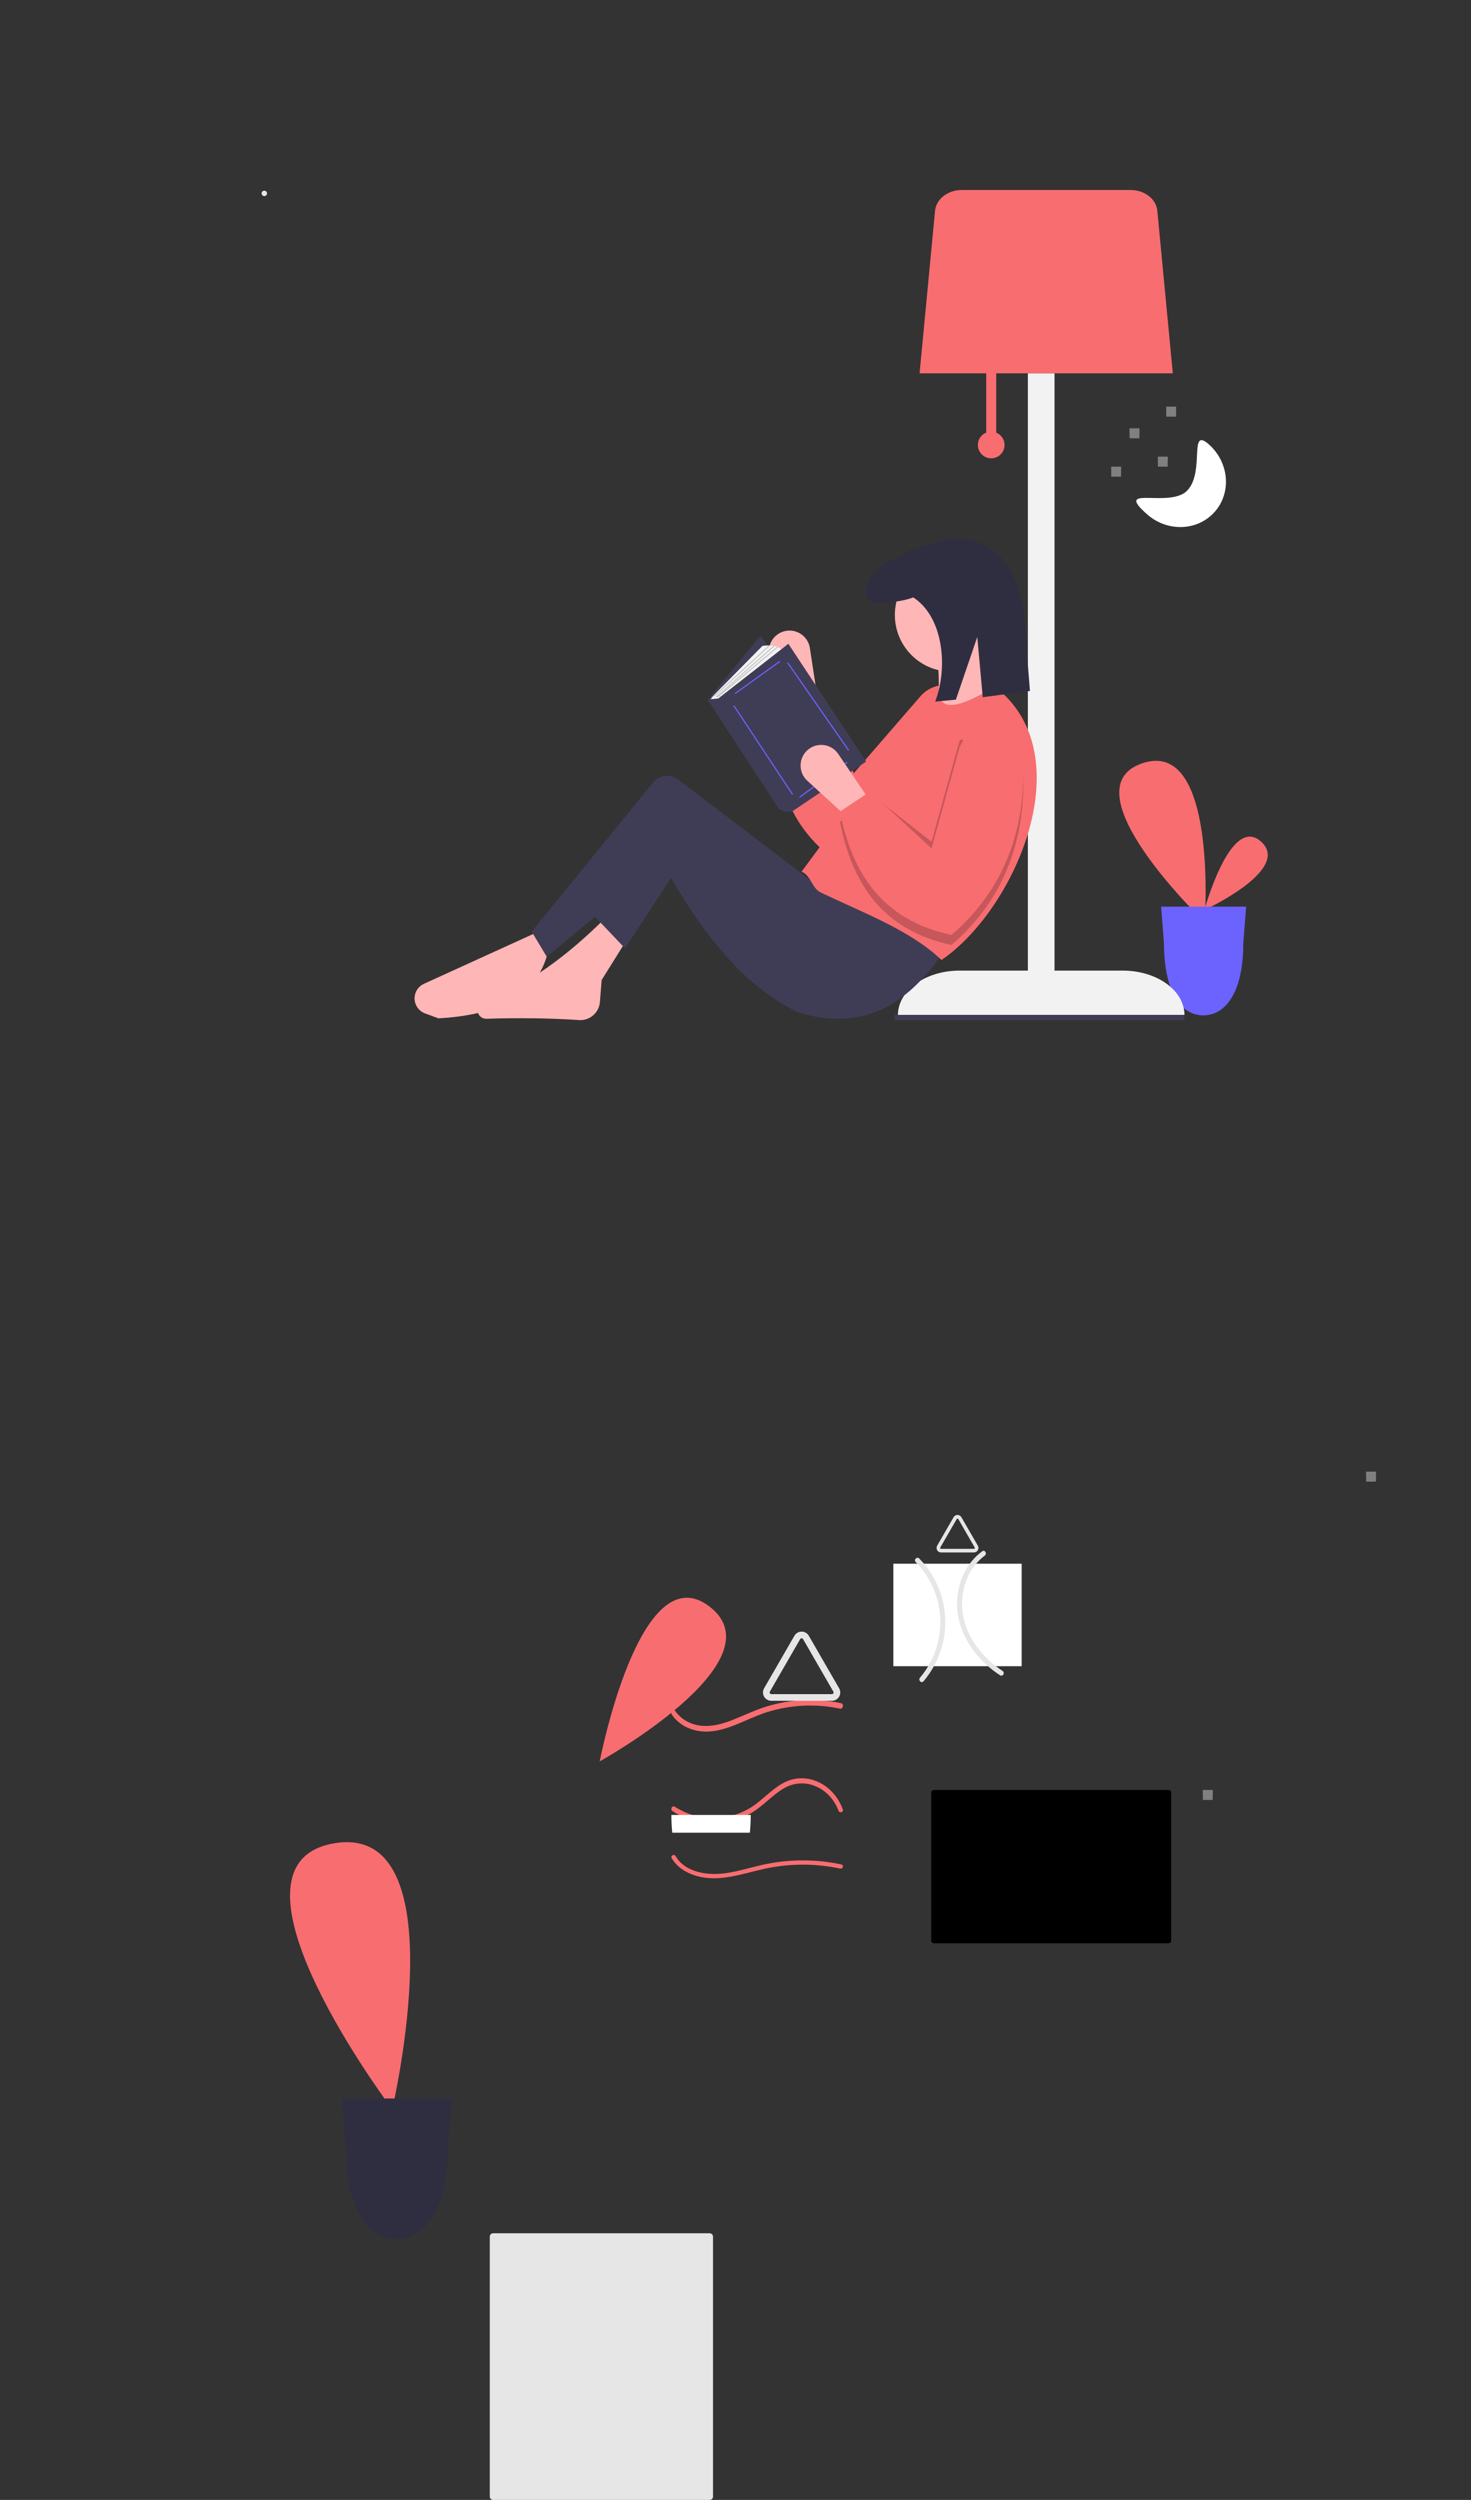 <svg width="883" height="1500" viewBox="0 0 883 1500" fill="none" xmlns="http://www.w3.org/2000/svg">
<rect x="0" y="0" width="883" height="1500" fill="#333333" stroke="none"/>
<g id="newsvg" clip-path="url(#clip0_0_1)">
<path id="Vector" d="M723 546C723 546 775.522 521.822 757.071 505.055C738.62 488.288 723 546 723 546Z" fill="#F86D70"/>
<path id="Vector_2" d="M723.15 553.359C723.15 553.359 731.247 442.357 685.559 458.014C639.871 473.672 723.15 553.359 723.15 553.359Z" fill="#F86D70"/>
<path id="Vector_3" d="M748.014 544L746.336 565.966L746.31 566.345C746.311 569.775 746.138 573.203 745.791 576.616C743.514 599.021 733.729 609.232 722.294 609.232C710.858 609.232 701.5 599.021 699.223 576.616C698.876 573.203 698.702 569.775 698.704 566.345L698.691 566.039L698.684 565.966L697 544H748.014Z" fill="#6C63FF"/>
<path id="Vector_4" d="M592 259.587V221H598V259.587C599.721 260.283 601.146 261.556 602.032 263.188C602.917 264.82 603.207 266.709 602.853 268.531C602.498 270.354 601.521 271.996 600.088 273.177C598.655 274.357 596.857 275.003 595 275.003C593.143 275.003 591.345 274.357 589.912 273.177C588.479 271.996 587.502 270.354 587.147 268.531C586.793 266.709 587.083 264.82 587.968 263.188C588.854 261.556 590.279 260.283 592 259.587Z" fill="#F86D70"/>
<path id="Vector_5" d="M576 582.374H617V224H633V582.374H674C678.859 582.374 683.67 583.062 688.159 584.401C692.648 585.739 696.727 587.7 700.163 590.172C703.599 592.645 706.324 595.58 708.184 598.811C710.043 602.041 711 605.503 711 609V609H539V609C539 605.503 539.957 602.041 541.816 598.811C543.676 595.58 546.401 592.645 549.837 590.172C553.273 587.7 557.352 585.739 561.841 584.401C566.33 583.062 571.141 582.374 576 582.374V582.374Z" fill="#F2F2F2"/>
<path id="Vector_6" d="M704 224H552L561.295 126.382C561.635 123.016 563.461 119.879 566.416 117.587C569.37 115.296 573.237 114.016 577.258 114H678.742C682.763 114.016 686.63 115.296 689.584 117.587C692.539 119.879 694.365 123.016 694.705 126.382L704 224Z" fill="#F86D70"/>
<path id="Vector_7" d="M471.896 378.52C473.512 378.251 475.166 378.306 476.761 378.682C478.356 379.057 479.86 379.746 481.187 380.708C482.514 381.67 483.636 382.886 484.488 384.285C485.341 385.684 485.907 387.239 486.154 388.859L490.992 420.607L474.532 424.973L462.471 395.392C461.77 393.673 461.465 391.819 461.579 389.966C461.692 388.113 462.221 386.31 463.126 384.69C464.031 383.069 465.29 381.673 466.808 380.605C468.326 379.537 470.065 378.824 471.896 378.52Z" fill="#FFB6B6"/>
<path id="Vector_8" d="M472.204 420.548C463.069 456.85 467 490.054 501.016 516.124C541.816 504.878 568.951 477.743 585.507 438.306C586.537 435.854 587.058 433.219 587.041 430.56C587.024 427.901 586.468 425.272 585.407 422.834C584.346 420.395 582.802 418.197 580.868 416.372C578.934 414.547 576.65 413.132 574.154 412.214V412.214C570.404 410.835 566.324 410.631 562.455 411.628C558.586 412.625 555.112 414.777 552.496 417.796L512.464 464L493.685 417.411L472.204 420.548Z" fill="#F86D70"/>
<path id="Vector_9" d="M263.163 611.007C300.416 609.028 323.558 596.237 329.163 570.007L323.163 559.007L254.469 590.301C252.734 591.091 251.274 592.379 250.274 594.001C249.273 595.623 248.778 597.506 248.85 599.41C248.923 601.315 249.56 603.155 250.68 604.696C251.801 606.237 253.355 607.411 255.144 608.067L263.163 611.007Z" fill="#FFB6B6"/>
<path id="Vector_10" d="M291.948 611.27C311.304 610.683 329.919 610.866 347.557 612.059C350.651 612.271 353.703 611.254 356.052 609.229C358.401 607.204 359.857 604.335 360.104 601.244L361.163 588.007L376.163 564.007L363.163 551.007C341.316 572.766 317.357 591.042 288.9 601.906C287.986 602.533 287.299 603.439 286.942 604.488C286.585 605.538 286.578 606.675 286.921 607.729C287.264 608.783 287.939 609.697 288.846 610.335C289.752 610.974 290.84 611.301 291.948 611.27V611.27Z" fill="#FFB6B6"/>
<path id="Vector_11" d="M397.163 517.007C421.88 561.233 446.188 591.047 478.163 607.007C517.502 619.991 546.253 602.789 568.663 567.507L503.663 524.507L494.163 534.007L408.065 468.489C405.962 466.497 403.158 465.416 400.263 465.481C397.367 465.545 394.614 466.75 392.601 468.832L319.163 559.007L328.163 574.007L397.163 517.007Z" fill="#3F3D56"/>
<path id="Vector_12" d="M375.163 569.007L409.163 517.007L401.163 502.007L356.163 549.007L375.163 569.007Z" fill="#3F3D56"/>
<path id="Vector_13" d="M571.163 403.007C552.385 403.007 537.163 387.785 537.163 369.007C537.163 350.229 552.385 335.007 571.163 335.007C589.941 335.007 605.163 350.229 605.163 369.007C605.163 387.785 589.941 403.007 571.163 403.007Z" fill="#FFB6B6"/>
<path id="Vector_14" d="M562.163 432.007L600.163 419.007C594.54 410.071 592.075 399.508 593.163 389.007H562.163C563.926 404.265 564.19 418.737 562.163 432.007Z" fill="#FFB6B6"/>
<path id="Vector_15" d="M481.163 523.007C486.86 525.346 487.276 532.93 492.663 535.507C518.703 547.966 546.252 558.075 565.163 576.007C609.356 545.997 650.318 452.789 597.163 412.007C579.019 422.624 562.812 430.222 563.163 412.007L481.163 523.007Z" fill="#F86D70"/>
<path id="Vector_16" opacity="0.2" d="M504.163 483.007L522.663 476.507L559.163 505.007L575.525 446.104C576.66 442.018 578.499 444.089 581.139 446.927C583.891 444.38 587.314 442.672 591.005 442.006C594.695 441.341 598.499 441.744 601.968 443.169C605.437 444.594 608.426 446.981 610.583 450.049C612.74 453.117 613.975 456.737 614.142 460.483C616.088 503.21 603.203 539.357 571.163 567.007C529.256 558.034 511.471 529.72 504.163 493.007L506.144 491.686C505.414 488.849 504.754 485.956 504.163 483.007Z" fill="black"/>
<path id="Vector_17" d="M566.588 324.281C555.373 326.843 542.608 330.474 541.892 333.848C530.356 336.755 521.648 343.719 519.87 354.335C519.721 355.252 519.776 356.191 520.029 357.085C520.283 357.98 520.729 358.807 521.338 359.51C521.946 360.213 522.701 360.774 523.549 361.154C524.397 361.534 525.319 361.723 526.248 361.708C532.522 361.627 541.941 361.026 548.16 358.429C566.227 370.07 569.259 400.347 561.369 420.956L573.785 419.818L586.63 382.216L589.911 418.34L618.244 414.594L614.594 368.529C613.473 357.672 609.778 347.239 603.816 338.096C603.197 337.178 602.52 336.3 601.789 335.469C597.478 330.599 591.93 326.988 585.732 325.018C579.534 323.048 572.919 322.793 566.588 324.281V324.281Z" fill="#2F2E41"/>
<path id="Vector_18" d="M502.666 438.428L471.549 475.011L424.873 419.925L456.411 381.659L502.666 438.428Z" fill="#3F3D56"/>
<path id="Vector_19" d="M432.863 421.187L469.867 390.91C467.765 385.864 457.673 387.546 457.673 387.546L428.706 416.912C427.698 417.935 426.832 419.09 426.135 420.346V420.346L432.863 421.187Z" fill="#F2F2F2"/>
<path id="Vector_20" d="M431.181 419.084L473.231 386.285L519.907 456.93L475.965 486.575C471.76 488.257 467.554 485.314 467.554 485.314L424.663 419.715L431.181 419.084Z" fill="#3F3D56"/>
<path id="Vector_21" d="M467.988 396.522L468.385 397.076L441.471 416.416L441.073 415.862L467.988 396.522Z" fill="#6C63FF"/>
<path id="Vector_22" d="M440.716 423.101L476.039 476.505L475.47 476.881L440.148 423.477L440.716 423.101Z" fill="#6C63FF"/>
<path id="Vector_23" d="M508.348 457.071L508.752 457.62L480.165 478.654L479.761 478.105L508.348 457.071Z" fill="#6C63FF"/>
<path id="Vector_24" d="M473.091 397.444L509.674 450.007L509.115 450.396L472.531 397.833L473.091 397.444Z" fill="#6C63FF"/>
<path id="Vector_25" d="M461.79 387.13L462.074 387.439L428.8 417.978L428.516 417.668L461.79 387.13Z" fill="#B3B3B3"/>
<path id="Vector_26" d="M464.562 387.391L464.84 387.707L430.064 418.407L429.786 418.092L464.562 387.391Z" fill="#B3B3B3"/>
<path id="Vector_27" d="M466.737 388.003L467.007 388.326L430.906 418.418L430.637 418.095L466.737 388.003Z" fill="#B3B3B3"/>
<path id="Vector_28" d="M485.87 449.168C487.215 448.232 488.732 447.573 490.334 447.228C491.936 446.884 493.591 446.861 495.202 447.162C496.812 447.462 498.348 448.08 499.718 448.978C501.088 449.877 502.266 451.039 503.183 452.397L521.163 479.007L508.163 490.007L484.587 468.451C483.217 467.199 482.146 465.654 481.455 463.932C480.763 462.209 480.468 460.353 480.591 458.501C480.714 456.649 481.253 454.848 482.166 453.233C483.08 451.617 484.346 450.228 485.87 449.168V449.168Z" fill="#FFB6B6"/>
<path id="Vector_29" d="M504.163 487.007C511.471 523.721 529.256 552.034 571.163 561.007C603.203 533.357 616.088 497.21 614.141 454.484C614.02 451.827 613.362 449.223 612.207 446.827C611.051 444.432 609.423 442.296 607.419 440.548C605.415 438.799 603.078 437.475 600.548 436.655C598.018 435.835 595.348 435.536 592.7 435.776V435.776C588.721 436.138 584.947 437.703 581.879 440.262C578.811 442.821 576.594 446.254 575.525 450.104L559.163 509.007L522.226 474.965L504.163 487.007Z" fill="#F86D70"/>
<path id="Vector_30" d="M158.663 117.658C157.765 117.658 157.037 116.929 157.037 116.031C157.037 115.133 157.765 114.404 158.663 114.404C159.562 114.404 160.29 115.133 160.29 116.031C160.29 116.929 159.562 117.658 158.663 117.658Z" fill="#E6E6E6"/>
<path id="Vector_31" d="M537.029 609H710.951V615H536.951L537.029 609Z" fill="#3F3D56"/>
<path id="Vector_32" d="M725.633 266.629C737.822 277.44 739.384 295.582 729.123 307.151C718.861 318.72 700.662 319.334 688.473 308.523C667.9 290.275 702.739 305.569 713 294C723.261 282.431 713.445 255.818 725.633 266.629Z" fill="white"/>
<path id="Vector_33" d="M678 257L678.001 257.041L678.003 257.214C678.002 259.146 678.024 261.077 678.068 263H683.931C683.975 261.077 683.997 259.146 683.997 257.214L684 257H678Z" fill="#808080"/>
<path id="Vector_34" d="M667 280L667.001 280.041L667.003 280.214C667.002 282.146 667.024 284.077 667.068 286H672.931C672.975 284.077 672.997 282.146 672.997 280.214L673 280H667Z" fill="#808080"/>
<path id="Vector_35" d="M695 274L695.001 274.041L695.003 274.214C695.002 276.146 695.024 278.077 695.068 280H700.931C700.975 278.077 700.997 276.146 700.997 274.214L701 274H695Z" fill="#808080"/>
<path id="Vector_36" d="M700 244L700.001 244.041L700.003 244.214C700.002 246.146 700.024 248.077 700.068 250H705.931C705.975 248.077 705.997 246.146 705.997 244.214L706 244H700Z" fill="#808080"/>
</g>
<path id="Vector_37" d="M722 1074L722.001 1074.04L722.003 1074.21C722.002 1076.15 722.024 1078.08 722.068 1080H727.931C727.975 1078.08 727.997 1076.15 727.997 1074.21L728 1074H722Z" fill="#808080"/>
<path id="Vector_38" d="M820 883L820.001 883.041L820.003 883.214C820.002 885.146 820.024 887.077 820.068 889H825.931C825.975 887.077 825.997 885.146 825.997 883.214L826 883H820Z" fill="#808080"/>
<path id="Vector_39" d="M560.8 1074C560.323 1074 559.865 1074.15 559.528 1074.4C559.19 1074.66 559.001 1075.01 559 1075.37V1164.63C559.001 1164.99 559.19 1165.34 559.528 1165.6C559.865 1165.85 560.323 1166 560.8 1166H701.2C701.677 1166 702.135 1165.85 702.472 1165.6C702.81 1165.34 702.999 1164.99 703 1164.63V1075.37C702.999 1075.01 702.81 1074.66 702.472 1074.4C702.135 1074.15 701.677 1074 701.2 1074L560.8 1074Z" fill="black"/>
<path id="Vector_40" d="M359.986 1056.86C359.986 1056.86 468.143 996.962 426.137 964.138C384.131 931.315 359.986 1056.86 359.986 1056.86Z" fill="#F86D70"/>
<path id="Vector_41" d="M235.458 1265.56C235.458 1265.56 275.705 1092.9 200.399 1106.04C125.092 1119.18 235.458 1265.56 235.458 1265.56Z" fill="#F86D70"/>
<path id="Vector_42" d="M271.183 1259.14L269.017 1287.52L268.982 1288.01C268.984 1292.44 268.761 1296.86 268.312 1301.27C265.371 1330.21 252.733 1343.4 237.963 1343.4C223.192 1343.4 211.104 1330.21 208.164 1301.27C207.715 1296.86 207.491 1292.44 207.493 1288.01L207.476 1287.61L207.468 1287.52L205.292 1259.14H271.183Z" fill="#2F2E41"/>
<path id="Vector_43" d="M407.5 1434C407.224 1434 407 1432.66 407 1431C407 1429.34 407.224 1428 407.5 1428C407.776 1428 408 1429.34 408 1431C408 1432.66 407.776 1434 407.5 1434Z" fill="#F86D70"/>
<path id="Vector_44" d="M503.313 1086.39C502.029 1083.04 500.158 1080.02 497.815 1077.52C495.471 1075.02 492.704 1073.08 489.682 1071.84C486.54 1070.46 483.172 1069.87 479.81 1070.11C476.448 1070.34 473.17 1071.4 470.202 1073.22C463.233 1077.42 457.661 1084.04 450.583 1088.06C443.701 1091.94 436.128 1093.97 428.447 1093.99C419.751 1094.07 411.19 1091.54 403.625 1086.66C403.331 1086.45 403.121 1086.12 403.038 1085.74C402.956 1085.35 403.008 1084.95 403.183 1084.61C403.359 1084.26 403.644 1084.01 403.979 1083.91C404.313 1083.8 404.671 1083.85 404.977 1084.03C411.834 1088.4 419.534 1090.78 427.393 1090.94C435.251 1091.1 443.023 1089.05 450.016 1084.97C457.117 1080.74 462.744 1073.9 469.977 1069.94C473.048 1068.24 476.384 1067.26 479.793 1067.04C483.201 1066.82 486.613 1067.38 489.831 1068.67C493.409 1070.03 496.691 1072.25 499.461 1075.16C502.23 1078.08 504.424 1081.63 505.896 1085.58C506.546 1087.39 503.956 1088.18 503.313 1086.39V1086.39Z" fill="#F86D70"/>
<path id="Vector_45" d="M504.313 1121.17C489.321 1117.99 473.769 1118.05 458.8 1121.32C445.503 1124.25 431.776 1129.52 418.066 1125.59C411.941 1123.83 406.327 1120.32 403.18 1114.92C402.338 1113.47 404.671 1112.18 405.513 1113.63C411.438 1123.8 425.318 1125.52 436.281 1123.85C443.606 1122.73 450.666 1120.49 457.876 1118.89C473.377 1115.44 489.5 1115.38 505.031 1118.7C506.728 1119.06 506.01 1121.53 504.313 1121.17V1121.17Z" fill="#F86D70"/>
<path id="Vector_46" d="M504.301 1025.23C489.894 1022.19 475.137 1022.84 460.94 1027.15C447.677 1031.18 434.713 1040.4 420.689 1038.81C414.196 1038.07 407.768 1035.11 403.357 1028.94C402.204 1027.33 404.112 1024.94 405.272 1026.56C409.077 1031.88 414.557 1034.64 420.181 1035.39C426.663 1036.24 433.032 1034.58 439.201 1032.21C446.03 1029.58 452.664 1026.26 459.608 1024.09C474.461 1019.46 489.931 1018.74 505.021 1021.99C506.735 1022.35 506.009 1025.59 504.301 1025.23V1025.23Z" fill="#F86D70"/>
<path id="Vector_47" d="M426 1340C426.53 1340 427.039 1340.21 427.414 1340.59C427.789 1340.96 427.999 1341.47 428 1342V1498C427.999 1498.53 427.789 1499.04 427.414 1499.41C427.039 1499.79 426.53 1500 426 1500H296C295.47 1500 294.961 1499.79 294.586 1499.41C294.211 1499.04 294.001 1498.53 294 1498V1342C294.001 1341.47 294.211 1340.96 294.586 1340.59C294.961 1340.21 295.47 1340 296 1340H426Z" fill="#E6E6E6"/>
<path id="Vector_48" d="M463 1020.5H499.373C500.252 1020.5 501.116 1020.27 501.878 1019.84C502.64 1019.4 503.273 1018.77 503.713 1018.01C504.152 1017.24 504.383 1016.38 504.381 1015.5C504.379 1014.62 504.145 1013.76 503.703 1013L485.516 981.5C485.502 981.474 485.486 981.448 485.471 981.422C485.074 980.752 484.523 980.186 483.865 979.769C483.207 979.352 482.46 979.097 481.684 979.024L481.658 979.022C481.503 979.007 481.345 979 481.186 979C480.308 978.995 479.443 979.224 478.682 979.663C477.921 980.102 477.291 980.736 476.856 981.5L458.67 1013C458.231 1013.76 458 1014.62 458 1015.5C458 1016.38 458.231 1017.24 458.67 1018C459.109 1018.76 459.74 1019.39 460.5 1019.83C461.26 1020.27 462.122 1020.5 463 1020.5V1020.5ZM500.377 1015.5C500.375 1015.67 500.328 1015.85 500.239 1016C500.153 1016.15 500.027 1016.28 499.874 1016.37C499.722 1016.46 499.549 1016.5 499.373 1016.5H463C462.824 1016.5 462.651 1016.46 462.498 1016.37C462.346 1016.28 462.22 1016.15 462.134 1016C462.045 1015.85 461.998 1015.67 461.996 1015.5C461.997 1015.32 462.045 1015.15 462.134 1015L480.32 983.5C480.408 983.348 480.534 983.222 480.686 983.134C480.838 983.046 481.011 983 481.186 983C481.362 983 481.534 983.046 481.687 983.134C481.839 983.222 481.965 983.348 482.053 983.5L500.239 1015C500.328 1015.15 500.376 1015.32 500.377 1015.5V1015.5Z" fill="#E6E6E6"/>
<path id="Vector_49" d="M536.254 938.254V999.746H613.269V938.254H536.254Z" fill="white"/>
<path id="Vector_50" d="M584.621 931.5H564.901C564.424 931.502 563.956 931.378 563.543 931.14C563.129 930.903 562.786 930.56 562.548 930.148C562.31 929.735 562.185 929.267 562.186 928.79C562.186 928.313 562.313 927.846 562.553 927.434L572.413 910.355L572.438 910.313C572.654 909.95 572.952 909.643 573.309 909.417C573.665 909.191 574.071 909.053 574.491 909.013L574.505 909.012C574.59 909.004 574.675 909 574.761 909C575.238 908.997 575.706 909.121 576.119 909.359C576.531 909.598 576.873 909.941 577.109 910.355L586.969 927.434C587.207 927.846 587.332 928.313 587.332 928.789C587.332 929.265 587.207 929.732 586.969 930.145C586.731 930.557 586.389 930.899 585.977 931.137C585.565 931.375 585.097 931.5 584.621 931.5V931.5ZM564.357 928.787C564.357 928.883 564.383 928.977 564.431 929.06C564.478 929.143 564.546 929.212 564.629 929.26C564.712 929.308 564.806 929.332 564.901 929.331H584.621C584.717 929.332 584.811 929.308 584.893 929.26C584.976 929.212 585.044 929.143 585.091 929.06C585.139 928.977 585.165 928.883 585.166 928.787C585.165 928.692 585.139 928.6 585.091 928.518L575.231 911.44C575.183 911.357 575.115 911.289 575.032 911.241C574.95 911.194 574.856 911.169 574.761 911.169C574.666 911.169 574.572 911.194 574.49 911.241C574.408 911.289 574.339 911.357 574.291 911.44L564.431 928.518C564.383 928.599 564.357 928.692 564.357 928.787V928.787Z" fill="#E6E6E6"/>
<path id="Vector_51" d="M549.665 937.241C556.562 944.304 561.32 953.174 563.387 962.828C564.977 970.507 564.798 978.447 562.863 986.046C560.928 993.646 557.288 1000.71 552.22 1006.69C550.977 1008.15 553.089 1010.28 554.341 1008.81C561.246 1000.67 565.656 990.718 567.039 980.137C568.048 971.969 567.2 963.679 564.559 955.885C561.918 948.09 557.552 940.992 551.786 935.119C550.433 933.738 548.312 935.86 549.665 937.241Z" fill="#E6E6E6"/>
<path id="Vector_52" d="M589.621 930.777C580.427 937.521 575.28 948.405 574.556 959.663C573.802 971.376 578.269 982.688 585.463 991.783C589.66 997.02 594.674 1001.55 600.312 1005.19C601.932 1006.25 603.437 1003.65 601.826 1002.6C592.641 996.587 584.782 988.05 580.608 977.805C578.574 972.939 577.519 967.72 577.504 962.445C577.489 957.171 578.515 951.945 580.522 947.068C582.769 941.633 586.435 936.902 591.135 933.368C592.676 932.238 591.181 929.633 589.621 930.777V930.777Z" fill="#E6E6E6"/>
<path id="Vector_53" d="M450.652 1089L450.646 1089.07L450.632 1089.38C450.634 1092.81 450.461 1096.24 450.113 1099.65H403.546C403.198 1096.24 403.025 1092.81 403.027 1089.38L403 1089H450.652Z" fill="white"/>
<defs>
<clipPath id="clip0_0_1">
<rect width="882.951" height="612.148" fill="white" transform="matrix(-1 0 0 1 882.951 0)"/>
</clipPath>
</defs>
</svg>
